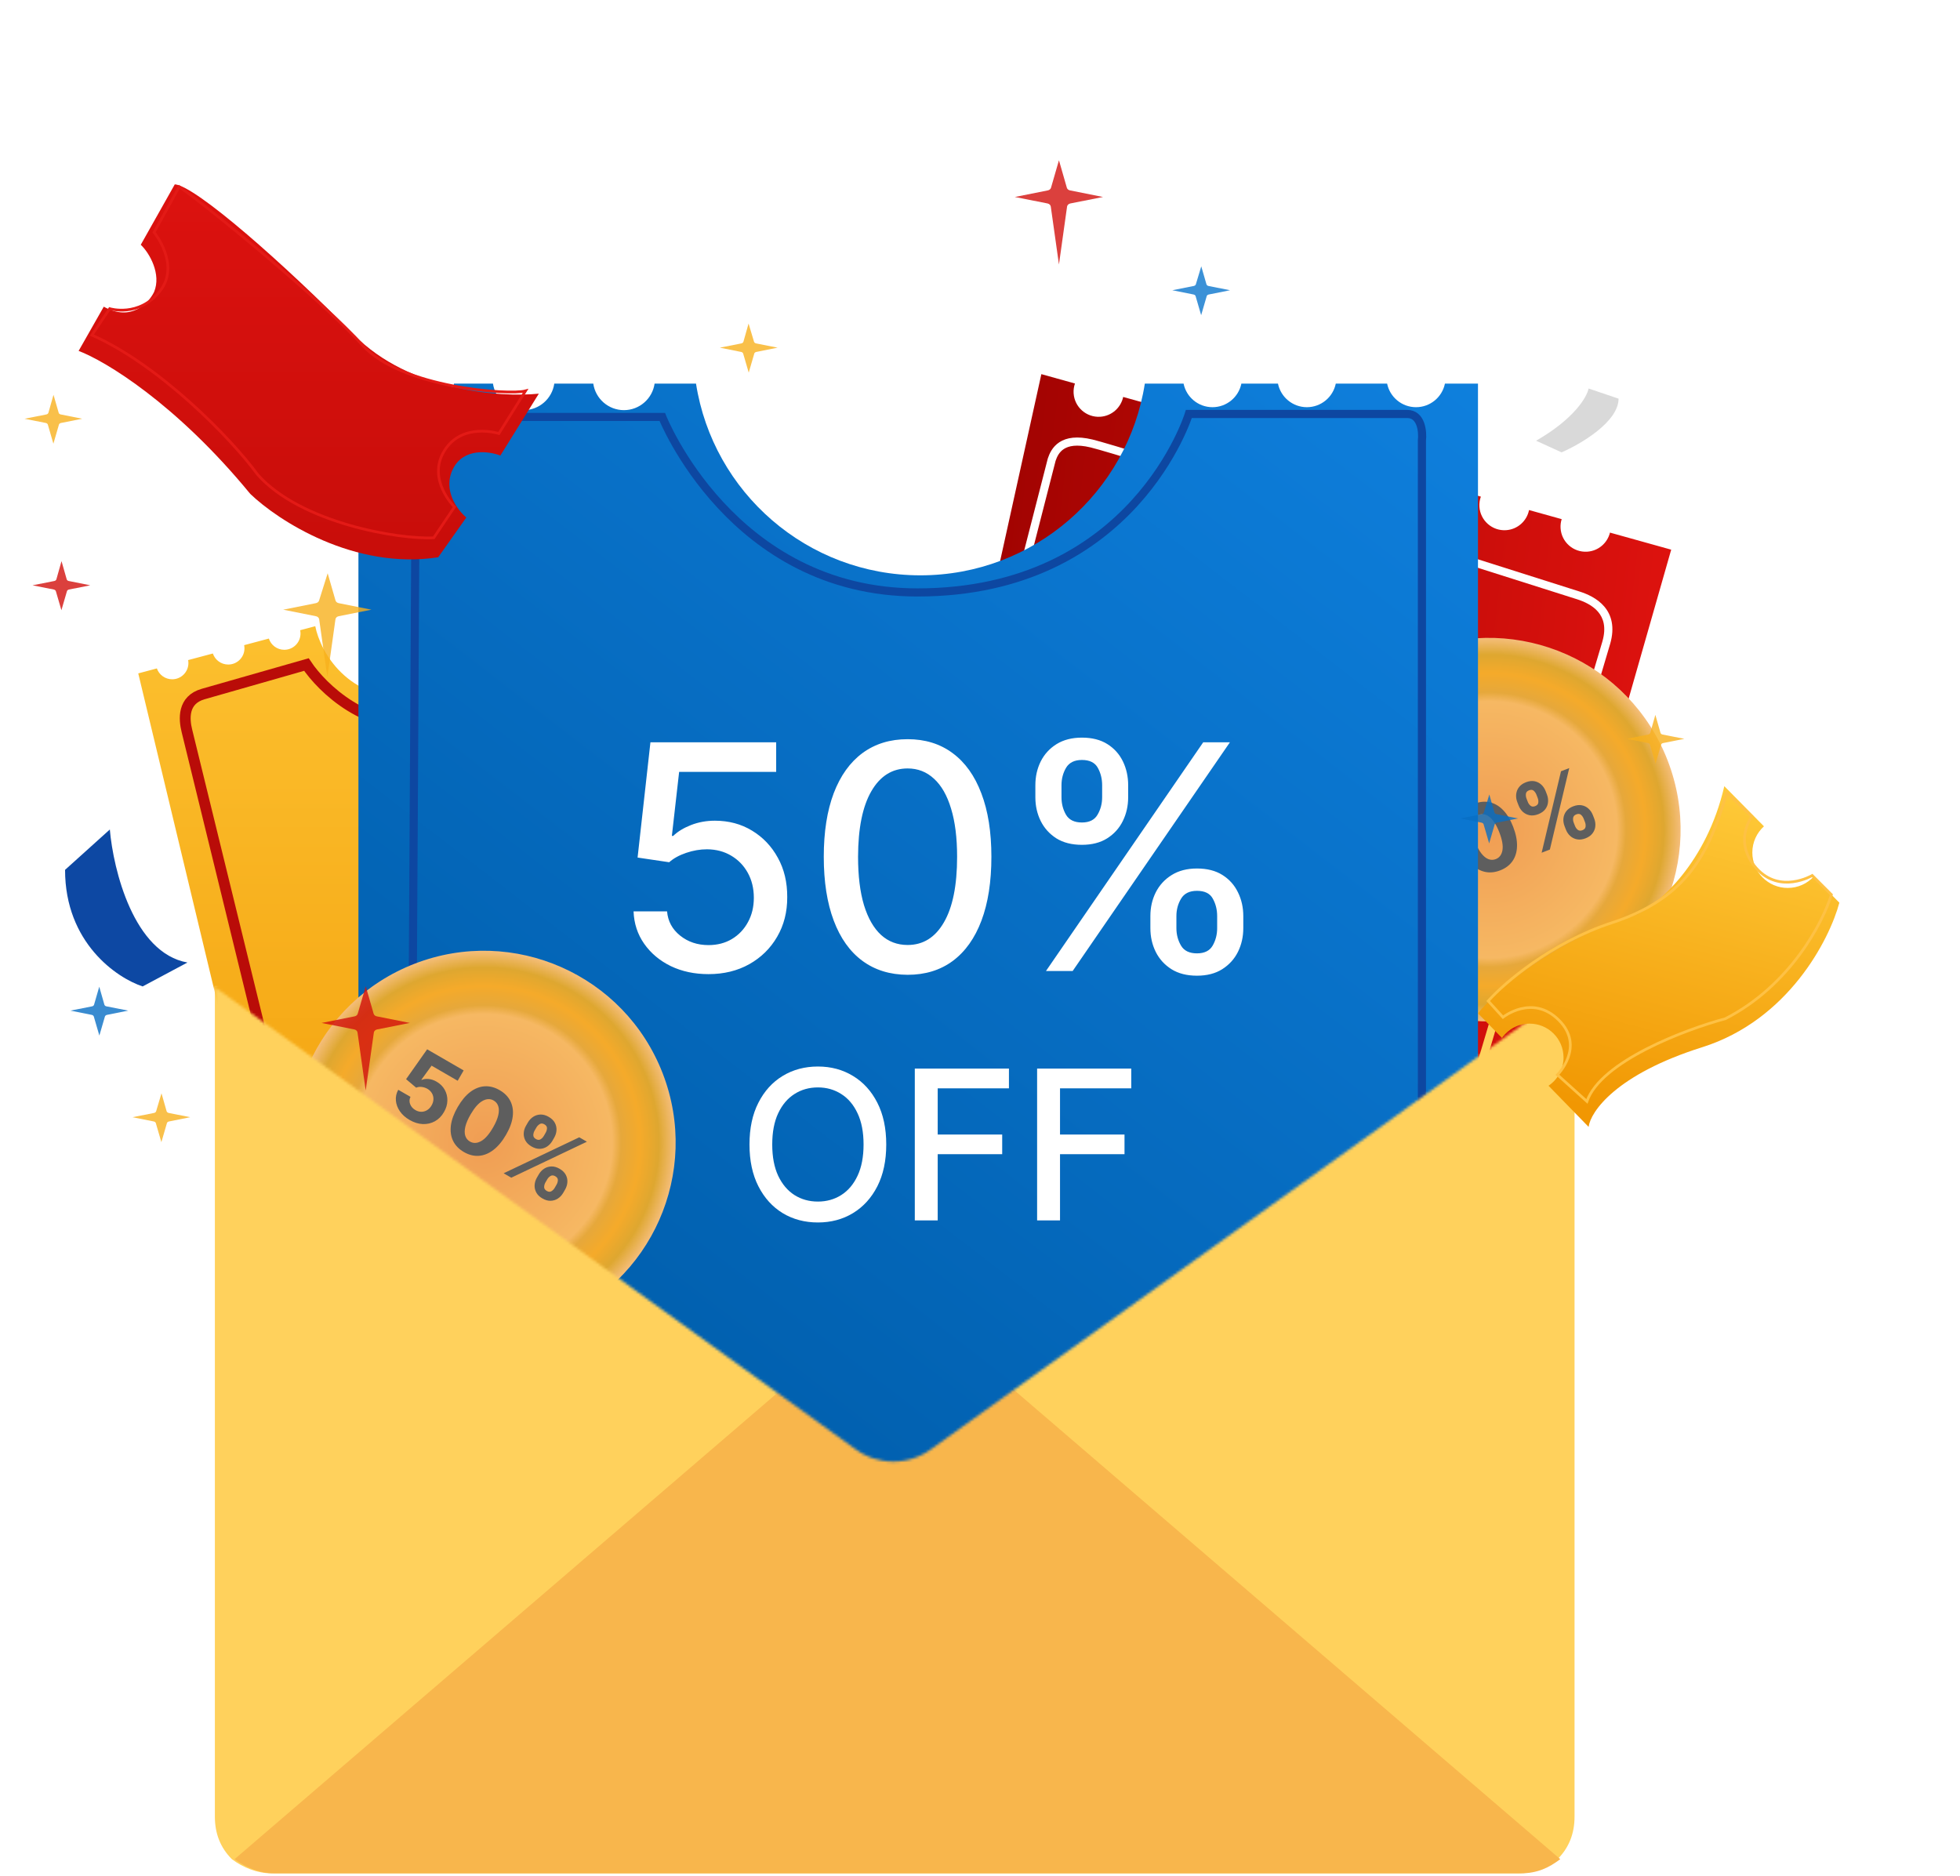 <svg width="723" height="692" viewBox="0 0 723 692" fill="none" xmlns="http://www.w3.org/2000/svg">
<path d="M580.812 670.174C580.812 676.443 578.722 681.668 574.543 685.847C570.363 688.982 566.184 691.071 559.914 691.071H100.159C94.935 691.071 89.71 688.981 85.53 685.847C81.35 681.667 79.261 676.443 79.261 670.174V364.018H580.812V670.174Z" fill="#FFD15C"/>
<path d="M575.543 685.846C571.363 688.981 567.184 691.07 560.914 691.07H101.159C95.935 691.07 90.71 688.98 86.53 685.846L331.036 475.822L575.543 685.846Z" fill="#F8B64C"/>
<mask id="mask0_1267_340" style="mask-type:alpha" maskUnits="userSpaceOnUse" x="0" y="0" width="723" height="540">
<path d="M580.812 364.169L509.759 415.369L343.62 534.488C335.261 540.757 323.767 540.757 315.408 534.488L150.314 415.369L79.261 364.169V513.654L18.5 406.154L0.5 163.999L39 52.499L269.5 1C269.5 1 437.335 -10.549 493 65.149L592 120.649L688.5 228.154L722.5 294.154L714.5 406.154L580.812 467.654V364.169Z" fill="#40596B"/>
</mask>
<g mask="url(#mask0_1267_340)">
<path fill-rule="evenodd" clip-rule="evenodd" d="M414.316 146.433C413.477 150.394 410.085 153.475 405.846 153.741C400.748 154.061 396.355 150.188 396.035 145.089C395.955 143.824 396.134 142.602 396.526 141.475L384.135 138.021L366.724 216.917L371.882 226.13L386.491 169.206L386.504 169.155L386.521 169.105C387.099 167.37 388.191 164.82 390.799 163.125C393.436 161.411 397.301 160.771 402.985 162.135C413.937 164.764 527.381 200.632 582.644 218.207C585.452 219.1 589.178 220.703 591.764 223.733C594.438 226.864 595.725 231.318 593.97 237.46L593.968 237.468L593.966 237.475L533.57 440.971L532.73 443.799L530.94 441.454L386.648 252.5L529.411 507.469L616.468 202.77L593.883 196.476C592.95 200.307 589.616 203.256 585.473 203.516C580.375 203.836 575.982 199.963 575.662 194.864C575.589 193.696 575.735 192.565 576.067 191.511L564.029 188.156C563.233 192.174 559.816 195.315 555.535 195.584C550.436 195.904 546.044 192.03 545.723 186.932C545.641 185.623 545.835 184.361 546.255 183.203L534.16 179.832C533.514 184.036 530.015 187.373 525.596 187.651C520.498 187.971 516.105 184.098 515.785 178.999C515.694 177.55 515.942 176.157 516.46 174.899L504.273 171.502C503.792 175.891 500.214 179.43 495.657 179.716C490.559 180.037 486.166 176.163 485.846 171.065C485.746 169.473 486.054 167.951 486.681 166.6L475.27 163.42C474.419 167.365 471.034 170.43 466.807 170.695C461.709 171.015 457.316 167.142 456.996 162.043C456.917 160.79 457.092 159.579 457.476 158.461L445.176 155.033C444.115 158.668 440.871 161.423 436.873 161.674C431.775 161.994 427.382 158.12 427.062 153.022C426.998 151.999 427.102 151.004 427.352 150.065L414.316 146.433ZM374.006 229.923L376.273 233.971L531.533 437.289L591.085 236.636L591.087 236.629C592.594 231.35 591.433 227.965 589.483 225.681C587.444 223.293 584.368 221.904 581.735 221.066C526.363 203.456 413.097 167.647 402.285 165.052C397.086 163.805 394.15 164.525 392.434 165.64C390.708 166.762 389.894 168.486 389.383 170.004L374.006 229.923Z" fill="url(#paint0_linear_1267_340)"/>
<circle cx="549.19" cy="306.058" r="70.734" transform="rotate(-21.135 549.19 306.058)" fill="url(#paint1_radial_1267_340)"/>
<path d="M531.613 329.272C529.974 329.906 528.397 330.169 526.881 330.062C525.373 329.952 524.039 329.513 522.88 328.744C521.721 327.975 520.862 326.912 520.302 325.556L525.171 323.674C525.581 324.573 526.255 325.169 527.195 325.463C528.135 325.757 529.1 325.713 530.089 325.331C530.877 325.026 531.506 324.583 531.974 324.002C532.447 323.411 532.733 322.736 532.831 321.979C532.934 321.211 532.827 320.417 532.51 319.598C532.187 318.763 531.726 318.097 531.125 317.601C530.532 317.102 529.858 316.794 529.102 316.677C528.347 316.561 527.569 316.653 526.77 316.953C526.075 317.222 525.454 317.626 524.907 318.166C524.369 318.703 524.013 319.289 523.841 319.924L519.069 320.849L515.353 307.894L529.868 302.283L531.454 306.387L521.078 310.398L522.763 316.583L522.902 316.529C523.092 315.78 523.534 315.05 524.227 314.338C524.92 313.626 525.788 313.068 526.832 312.665C528.262 312.112 529.667 311.955 531.047 312.194C532.428 312.434 533.67 313.015 534.773 313.939C535.873 314.855 536.714 316.076 537.295 317.601C537.921 319.198 538.1 320.764 537.831 322.298C537.567 323.821 536.904 325.197 535.842 326.425C534.785 327.642 533.375 328.591 531.613 329.272ZM553.368 321.089C551.371 321.852 549.465 322.025 547.651 321.606C545.845 321.185 544.198 320.201 542.711 318.652C541.232 317.101 539.995 315.025 538.999 312.426C537.998 309.836 537.527 307.482 537.587 305.362C537.655 303.24 538.22 301.427 539.283 299.923C540.35 298.409 541.876 297.268 543.862 296.5C545.849 295.733 547.742 295.551 549.542 295.957C551.35 296.36 552.993 297.324 554.471 298.849C555.946 300.366 557.18 302.421 558.173 305.013C559.18 307.618 559.654 309.993 559.595 312.139C559.544 314.282 558.992 316.117 557.939 317.643C556.885 319.17 555.362 320.318 553.368 321.089ZM551.759 316.927C553.119 316.401 553.94 315.298 554.223 313.616C554.506 311.934 554.115 309.727 553.049 306.994C552.353 305.193 551.588 303.766 550.754 302.711C549.928 301.654 549.062 300.953 548.156 300.61C547.259 300.265 546.358 300.266 545.453 300.616C544.101 301.139 543.28 302.233 542.992 303.899C542.703 305.566 543.076 307.749 544.111 310.449C544.816 312.273 545.586 313.725 546.422 314.806C547.262 315.876 548.136 316.586 549.044 316.937C549.95 317.28 550.855 317.277 551.759 316.927ZM577.607 306.002L577.123 304.75C576.756 303.8 576.619 302.849 576.713 301.897C576.812 300.935 577.156 300.065 577.743 299.287C578.336 298.498 579.192 297.887 580.313 297.454C581.449 297.015 582.496 296.886 583.454 297.066C584.42 297.244 585.255 297.658 585.96 298.309C586.67 298.95 587.21 299.75 587.58 300.708L588.064 301.96C588.432 302.911 588.57 303.865 588.479 304.825C588.385 305.776 588.04 306.642 587.444 307.423C586.852 308.212 585.996 308.823 584.875 309.256C583.739 309.695 582.69 309.821 581.729 309.632C580.771 309.452 579.937 309.041 579.228 308.401C578.515 307.752 577.975 306.953 577.607 306.002ZM580.497 303.446L580.981 304.698C581.193 305.247 581.525 305.714 581.976 306.099C582.434 306.482 583.015 306.537 583.719 306.265C584.422 305.993 584.809 305.568 584.878 304.99C584.956 304.41 584.886 303.837 584.668 303.273L584.184 302.021C583.965 301.457 583.639 300.979 583.203 300.588C582.768 300.196 582.187 300.141 581.46 300.422C580.764 300.691 580.376 301.121 580.293 301.713C580.211 302.304 580.279 302.882 580.497 303.446ZM560.171 297.125L559.687 295.873C559.317 294.915 559.182 293.958 559.284 293.004C559.383 292.042 559.726 291.172 560.314 290.394C560.909 289.613 561.76 289.009 562.865 288.582C564.009 288.14 565.06 288.009 566.018 288.189C566.976 288.37 567.811 288.784 568.524 289.432C569.233 290.073 569.773 290.873 570.144 291.831L570.628 293.083C570.998 294.041 571.133 294.998 571.031 295.952C570.937 296.904 570.592 297.77 569.996 298.551C569.406 299.321 568.546 299.924 567.418 300.36C566.29 300.796 565.242 300.926 564.277 300.748C563.316 300.56 562.482 300.15 561.775 299.517C561.073 298.873 560.538 298.076 560.171 297.125ZM563.084 294.56L563.568 295.812C563.786 296.376 564.119 296.847 564.567 297.225C565.023 297.599 565.591 297.655 566.271 297.392C566.982 297.118 567.372 296.691 567.442 296.113C567.519 295.533 567.449 294.96 567.231 294.396L566.747 293.144C566.529 292.58 566.202 292.102 565.767 291.711C565.331 291.319 564.746 291.266 564.012 291.55C563.324 291.815 562.944 292.247 562.873 292.843C562.801 293.439 562.872 294.011 563.084 294.56ZM568.674 314.572L575.819 284.52L578.857 283.346L571.712 313.398L568.674 314.572Z" fill="#5E5E5E"/>
<g filter="url(#filter0_d_1267_340)">
<path fill-rule="evenodd" clip-rule="evenodd" d="M104.867 227.706C108.172 227.706 110.852 225.027 110.852 221.721C110.852 221.297 110.808 220.884 110.724 220.485L116.293 219C118.106 228.25 127.937 246.532 152.748 245.661L174.512 239.676V508.464H116.293L51 236.411L57.864 234.581C58.681 236.915 60.902 238.589 63.515 238.589C66.82 238.589 69.5 235.909 69.5 232.604C69.5 232.228 69.466 231.861 69.4 231.505L78.517 229.073C79.315 231.442 81.554 233.148 84.191 233.148C87.496 233.148 90.176 230.468 90.176 227.162C90.176 226.763 90.137 226.372 90.062 225.995L99.171 223.566C99.949 225.969 102.205 227.706 104.867 227.706Z" fill="url(#paint2_linear_1267_340)"/>
<path d="M68.954 257.631L126.629 493.229L157.099 502.479V254.367C135.77 258.284 118.83 241.852 113.026 233.146L74.939 244.029C67.32 246.205 67.866 253.278 68.954 257.631Z" stroke="#B90C08" stroke-width="4"/>
<g filter="url(#filter1_d_1267_340)">
<path fill-rule="evenodd" clip-rule="evenodd" d="M511.676 125.506H492.741C491.733 130.473 487.342 134.211 482.077 134.211C476.813 134.211 472.422 130.473 471.413 125.506H457.918C456.91 130.473 452.518 134.211 447.254 134.211C441.99 134.211 437.599 130.473 436.59 125.506H422.302C416.03 165.58 381.356 196.239 339.521 196.239C297.686 196.239 263.012 165.58 256.741 125.506H241.466C240.674 131.043 235.912 135.299 230.156 135.299C224.4 135.299 219.638 131.043 218.845 125.506H204.467C203.674 131.043 198.913 135.299 193.157 135.299C187.401 135.299 182.639 131.043 181.846 125.506H167.468C166.675 131.043 161.913 135.299 156.157 135.299C150.401 135.299 145.639 131.043 144.847 125.506H132.217V509.645L323 601.654L545.193 496.042V125.506H533.005C531.996 130.473 527.605 134.211 522.34 134.211C517.076 134.211 512.685 130.473 511.676 125.506Z" fill="url(#paint3_linear_1267_340)"/>
</g>
<path d="M261.35 347.357C256.187 347.357 251.546 346.368 247.426 344.391C243.334 342.386 240.066 339.64 237.622 336.152C235.178 332.664 233.874 328.682 233.709 324.206H246.067C246.369 327.831 247.975 330.811 250.886 333.145C253.797 335.479 257.285 336.646 261.35 336.646C264.59 336.646 267.46 335.905 269.959 334.422C272.485 332.911 274.463 330.838 275.891 328.202C277.346 325.565 278.074 322.558 278.074 319.18C278.074 315.748 277.332 312.686 275.85 309.994C274.367 307.303 272.321 305.188 269.712 303.651C267.13 302.113 264.164 301.33 260.814 301.303C258.26 301.303 255.692 301.742 253.111 302.621C250.529 303.5 248.442 304.653 246.85 306.081L235.192 304.351L239.929 261.839H286.313V272.756H250.516L247.838 296.359H248.332C249.98 294.767 252.163 293.435 254.882 292.364C257.628 291.293 260.567 290.757 263.698 290.757C268.833 290.757 273.405 291.979 277.415 294.423C281.452 296.867 284.624 300.204 286.931 304.433C289.265 308.635 290.418 313.468 290.391 318.933C290.418 324.398 289.182 329.273 286.683 333.557C284.212 337.841 280.779 341.219 276.385 343.69C272.019 346.134 267.007 347.357 261.35 347.357ZM334.807 347.604C328.299 347.576 322.738 345.86 318.124 342.455C313.51 339.049 309.982 334.092 307.537 327.584C305.093 321.075 303.871 313.235 303.871 304.062C303.871 294.918 305.093 287.105 307.537 280.624C310.009 274.143 313.552 269.199 318.165 265.794C322.806 262.389 328.354 260.686 334.807 260.686C341.261 260.686 346.795 262.402 351.408 265.835C356.022 269.241 359.551 274.184 361.995 280.665C364.466 287.118 365.702 294.918 365.702 304.062C365.702 313.262 364.48 321.116 362.036 327.625C359.592 334.106 356.063 339.063 351.449 342.496C346.836 345.901 341.288 347.604 334.807 347.604ZM334.807 336.605C340.519 336.605 344.982 333.818 348.195 328.243C351.436 322.668 353.056 314.608 353.056 304.062C353.056 297.06 352.314 291.142 350.831 286.308C349.376 281.447 347.275 277.768 344.529 275.268C341.81 272.742 338.57 271.479 334.807 271.479C329.123 271.479 324.66 274.28 321.419 279.882C318.179 285.484 316.545 293.545 316.518 304.062C316.518 311.093 317.245 317.038 318.701 321.899C320.184 326.732 322.285 330.399 325.003 332.898C327.722 335.369 330.99 336.605 334.807 336.605ZM424.351 330.385V325.936C424.351 322.75 425.01 319.839 426.328 317.203C427.674 314.539 429.624 312.411 432.178 310.818C434.759 309.198 437.876 308.388 441.529 308.388C445.263 308.388 448.394 309.184 450.921 310.777C453.447 312.37 455.356 314.498 456.646 317.162C457.965 319.826 458.624 322.75 458.624 325.936V330.385C458.624 333.571 457.965 336.495 456.646 339.159C455.328 341.795 453.392 343.924 450.838 345.544C448.312 347.137 445.208 347.933 441.529 347.933C437.821 347.933 434.69 347.137 432.136 345.544C429.582 343.924 427.646 341.795 426.328 339.159C425.01 336.495 424.351 333.571 424.351 330.385ZM433.949 325.936V330.385C433.949 332.747 434.512 334.889 435.638 336.811C436.764 338.733 438.727 339.695 441.529 339.695C444.302 339.695 446.238 338.733 447.337 336.811C448.435 334.889 448.984 332.747 448.984 330.385V325.936C448.984 323.574 448.449 321.432 447.378 319.51C446.334 317.588 444.385 316.626 441.529 316.626C438.782 316.626 436.832 317.588 435.679 319.51C434.526 321.432 433.949 323.574 433.949 325.936ZM381.922 282.107V277.658C381.922 274.472 382.581 271.547 383.899 268.884C385.245 266.22 387.195 264.091 389.749 262.499C392.33 260.906 395.447 260.109 399.1 260.109C402.834 260.109 405.965 260.906 408.492 262.499C411.018 264.091 412.927 266.22 414.217 268.884C415.508 271.547 416.154 274.472 416.154 277.658V282.107C416.154 285.292 415.494 288.217 414.176 290.881C412.886 293.517 410.963 295.645 408.409 297.266C405.883 298.858 402.779 299.655 399.1 299.655C395.365 299.655 392.22 298.858 389.666 297.266C387.14 295.645 385.217 293.517 383.899 290.881C382.581 288.217 381.922 285.292 381.922 282.107ZM391.561 277.658V282.107C391.561 284.468 392.11 286.61 393.209 288.533C394.335 290.455 396.298 291.416 399.1 291.416C401.846 291.416 403.768 290.455 404.867 288.533C405.993 286.61 406.556 284.468 406.556 282.107V277.658C406.556 275.296 406.02 273.154 404.949 271.232C403.878 269.309 401.928 268.348 399.1 268.348C396.353 268.348 394.404 269.309 393.25 271.232C392.124 273.154 391.561 275.296 391.561 277.658ZM385.835 346.203L443.835 261.839H453.681L395.681 346.203H385.835ZM326.916 410.203C326.916 416.182 325.822 421.323 323.634 425.625C321.447 429.909 318.448 433.208 314.638 435.523C310.847 437.82 306.536 438.969 301.705 438.969C296.856 438.969 292.526 437.82 288.717 435.523C284.925 433.208 281.935 429.9 279.748 425.598C277.56 421.296 276.467 416.164 276.467 410.203C276.467 404.224 277.56 399.092 279.748 394.809C281.935 390.507 284.925 387.207 288.717 384.91C292.526 382.595 296.856 381.437 301.705 381.437C306.536 381.437 310.847 382.595 314.638 384.91C318.448 387.207 321.447 390.507 323.634 394.809C325.822 399.092 326.916 404.224 326.916 410.203ZM318.549 410.203C318.549 405.646 317.81 401.809 316.334 398.691C314.875 395.556 312.87 393.186 310.318 391.582C307.784 389.96 304.913 389.148 301.705 389.148C298.478 389.148 295.598 389.96 293.064 391.582C290.53 393.186 288.525 395.556 287.049 398.691C285.59 401.809 284.861 405.646 284.861 410.203C284.861 414.76 285.59 418.607 287.049 421.742C288.525 424.859 290.53 427.229 293.064 428.852C295.598 430.456 298.478 431.258 301.705 431.258C304.913 431.258 307.784 430.456 310.318 428.852C312.87 427.229 314.875 424.859 316.334 421.742C317.81 418.607 318.549 414.76 318.549 410.203ZM337.45 438.203V382.203H372.176V389.477H345.899V406.539H369.688V413.785H345.899V438.203H337.45ZM382.567 438.203V382.203H417.294V389.477H391.016V406.539H414.805V413.785H391.016V438.203H382.567Z" fill="white"/>
</g>
<path d="M158.874 153.803H244.299C244.299 153.803 269.872 218.552 338.429 218.552C418.413 218.552 438.545 152.715 438.545 152.715H519.072C524.296 152.715 524.876 159.244 524.514 162.509V539.03L321.501 604.656L151.257 539.03C151.982 413.523 153.433 161.638 153.433 158.156C153.433 154.674 157.061 153.803 158.874 153.803Z" stroke="#0D47A1" stroke-width="3"/>
<circle cx="178.48" cy="421.48" r="70.734" transform="rotate(-21.135 178.48 421.48)" fill="url(#paint4_radial_1267_340)"/>
<path d="M151.098 413.159C149.578 412.279 148.384 411.215 147.517 409.967C146.657 408.723 146.163 407.409 146.036 406.023C145.909 404.638 146.198 403.303 146.904 402.017L151.422 404.63C150.979 405.513 150.937 406.413 151.297 407.329C151.657 408.246 152.296 408.97 153.214 409.501C153.946 409.924 154.685 410.136 155.431 410.137C156.188 410.135 156.893 409.934 157.544 409.536C158.207 409.135 158.759 408.554 159.199 407.793C159.647 407.019 159.876 406.242 159.886 405.463C159.904 404.688 159.721 403.97 159.338 403.308C158.955 402.646 158.396 402.098 157.662 401.663C157.016 401.29 156.312 401.06 155.549 400.972C154.793 400.889 154.113 400.98 153.511 401.244L149.798 398.105L157.563 387.09L171.033 394.881L168.83 398.69L159.2 393.12L155.438 398.309L155.567 398.384C156.269 398.063 157.115 397.949 158.105 398.043C159.094 398.136 160.073 398.463 161.041 399.023C162.368 399.791 163.371 400.788 164.05 402.013C164.729 403.239 165.054 404.571 165.026 406.01C165.002 407.441 164.578 408.861 163.753 410.27C162.902 411.759 161.794 412.88 160.43 413.632C159.078 414.381 157.591 414.727 155.968 414.669C154.357 414.608 152.734 414.105 151.098 413.159ZM171.111 424.979C169.265 423.902 167.936 422.525 167.125 420.85C166.32 419.179 166.056 417.278 166.33 415.149C166.611 413.024 167.453 410.759 168.854 408.353C170.244 405.95 171.783 404.108 173.473 402.826C175.169 401.548 176.936 400.852 178.773 400.737C180.622 400.62 182.468 401.094 184.311 402.16C186.154 403.226 187.482 404.588 188.295 406.245C189.114 407.906 189.393 409.79 189.131 411.898C188.873 413.998 188.046 416.248 186.649 418.647C185.251 421.064 183.697 422.922 181.988 424.221C180.287 425.525 178.511 426.245 176.661 426.381C174.812 426.517 172.962 426.05 171.111 424.979ZM173.345 421.117C174.608 421.847 175.983 421.795 177.47 420.961C178.957 420.128 180.432 418.439 181.894 415.896C182.86 414.225 183.493 412.734 183.792 411.423C184.098 410.116 184.101 409.002 183.8 408.082C183.507 407.166 182.941 406.465 182.102 405.98C180.846 405.253 179.479 405.3 178 406.12C176.521 406.939 175.054 408.599 173.599 411.098C172.619 412.79 171.971 414.301 171.652 415.629C171.345 416.954 171.34 418.081 171.636 419.008C171.936 419.929 172.506 420.632 173.345 421.117ZM198.061 434.408L198.733 433.247C199.243 432.364 199.898 431.662 200.699 431.139C201.51 430.613 202.403 430.335 203.378 430.305C204.364 430.272 205.376 430.556 206.416 431.158C207.471 431.768 208.228 432.503 208.688 433.362C209.155 434.226 209.356 435.137 209.29 436.094C209.236 437.049 208.951 437.971 208.437 438.86L207.765 440.022C207.255 440.904 206.597 441.61 205.793 442.141C204.992 442.664 204.101 442.938 203.12 442.964C202.134 442.996 201.121 442.712 200.081 442.11C199.027 441.501 198.272 440.762 197.816 439.895C197.356 439.036 197.153 438.129 197.207 437.174C197.266 436.213 197.55 435.291 198.061 434.408ZM201.863 435.058L201.191 436.219C200.897 436.729 200.741 437.28 200.723 437.873C200.713 438.47 201.034 438.957 201.687 439.335C202.339 439.712 202.913 439.747 203.407 439.439C203.908 439.136 204.31 438.722 204.613 438.199L205.285 437.037C205.588 436.513 205.755 435.959 205.787 435.374C205.819 434.79 205.498 434.302 204.823 433.912C204.178 433.539 203.599 433.506 203.086 433.812C202.574 434.119 202.166 434.534 201.863 435.058ZM194.047 415.259L194.719 414.097C195.234 413.207 195.895 412.503 196.702 411.984C197.514 411.458 198.407 411.18 199.381 411.15C200.363 411.125 201.367 411.409 202.392 412.002C203.454 412.616 204.214 413.353 204.674 414.212C205.134 415.072 205.335 415.983 205.277 416.944C205.222 417.899 204.938 418.821 204.423 419.71L203.751 420.872C203.237 421.761 202.576 422.466 201.768 422.984C200.968 423.507 200.077 423.782 199.095 423.807C198.125 423.83 197.116 423.538 196.069 422.933C195.022 422.327 194.265 421.592 193.798 420.729C193.342 419.862 193.139 418.955 193.189 418.007C193.251 417.057 193.537 416.141 194.047 415.259ZM197.871 415.92L197.199 417.082C196.896 417.606 196.738 418.16 196.725 418.746C196.719 419.336 197.031 419.813 197.662 420.179C198.322 420.56 198.899 420.597 199.393 420.289C199.894 419.986 200.296 419.572 200.599 419.049L201.271 417.887C201.574 417.363 201.741 416.809 201.773 416.224C201.805 415.64 201.48 415.15 200.799 414.756C200.161 414.387 199.587 414.361 199.077 414.679C198.568 414.997 198.166 415.411 197.871 415.92ZM185.784 432.821L213.677 419.549L216.496 421.18L188.602 434.451L185.784 432.821Z" fill="#5E5E5E"/>
<g filter="url(#filter2_d_1267_340)">
<path d="M29 125.449L38.28 109.135C48.323 114.79 54.837 107.866 56.839 103.697C59.568 97.171 55.201 89.377 51.926 86.296L64.481 64C72.123 64.544 104.874 93.365 130.53 119.467C151.054 140.349 184.569 142.669 198.762 141.219L184.569 164.058C180.385 162.427 171.032 161.122 167.102 168.952C163.172 176.783 168.74 184.179 172.015 186.898L161.643 201.58C130.639 206.365 102.509 187.985 92.32 178.197C64.808 144.699 38.644 129.074 29 125.449Z" fill="url(#paint5_linear_1267_340)"/>
</g>
<path d="M40.514 306L24 320.887C24 347.795 43.083 360.771 52.625 363.896L69.139 355.073C49.322 351.545 41.799 320.887 40.514 306Z" fill="#0D48A3"/>
<path d="M40.457 113.872L33.906 123.623C58.472 134.457 85.039 161.363 95.047 175.087C110.878 192.964 147.272 199.103 160.009 198.381L167.652 187.005C167.652 187.005 157.42 177.022 163.831 166.419C170.381 155.585 184.029 159.918 184.029 159.918L193.855 144.208C187.85 145.834 148 143.125 133.806 127.415C119.613 111.705 79.216 78.118 66.114 68.908L56.834 85.702C56.834 85.702 66.66 97.62 59.018 107.371C51.31 117.204 40.457 113.872 40.457 113.872Z" stroke="#E31A16"/>
<path d="M566.633 162.587C580.792 154.451 585.438 146.351 585.991 143.318L597.053 147.065C597.053 155.629 583.041 163.836 576.035 166.869L566.633 162.587Z" fill="#D9D9D9"/>
<g opacity="0.8">
<path d="M120.868 211.475L123.762 221.515C123.831 221.755 123.979 221.974 124.188 222.148C124.397 222.322 124.66 222.445 124.948 222.503L137.007 224.912L124.948 227.322C124.632 227.383 124.347 227.523 124.131 227.724C123.915 227.924 123.779 228.176 123.742 228.443L120.747 249.813L117.733 228.443C117.695 228.176 117.559 227.924 117.343 227.724C117.127 227.523 116.842 227.383 116.527 227.322L104.468 224.912L116.527 222.503C116.814 222.445 117.077 222.322 117.286 222.148C117.496 221.974 117.643 221.755 117.712 221.515L120.868 211.475Z" fill="#F8B01D"/>
<path d="M4.248 519.438L7.142 529.562C7.21 529.8 7.358 530.017 7.567 530.189C7.777 530.361 8.04 530.48 8.327 530.533L20.386 532.959L8.508 535.352C8.193 535.412 7.908 535.553 7.692 535.753C7.476 535.954 7.34 536.206 7.302 536.473L4.308 557.843L1.293 536.473C1.256 536.206 1.12 535.954 0.904 535.753C0.688 535.553 0.403 535.412 0.087 535.352L-11.972 532.942L0.087 530.516C0.374 530.463 0.638 530.344 0.847 530.172C1.057 530.001 1.205 529.783 1.273 529.545L4.248 519.438Z" fill="#076EC4"/>
<path d="M390.623 59.125L393.538 69.266C393.604 69.502 393.749 69.718 393.955 69.889C394.161 70.061 394.42 70.181 394.703 70.237L406.883 72.663L394.824 75.056C394.508 75.122 394.224 75.266 394.009 75.469C393.793 75.672 393.657 75.925 393.618 76.194L390.623 97.564L387.609 76.194C387.569 75.925 387.433 75.672 387.218 75.469C387.003 75.266 386.718 75.122 386.403 75.056L374.344 72.663L386.503 70.237C386.789 70.182 387.052 70.062 387.261 69.891C387.47 69.72 387.618 69.503 387.689 69.266L390.623 59.125Z" fill="#D2100D"/>
<path d="M134.914 363.824L137.828 373.965C137.899 374.203 138.047 374.419 138.256 374.59C138.466 374.762 138.728 374.881 139.014 374.936L151.173 377.362L139.114 379.756C138.799 379.821 138.514 379.965 138.299 380.168C138.084 380.372 137.948 380.624 137.908 380.893L134.894 402.263L131.879 380.893C131.846 380.623 131.711 380.368 131.495 380.164C131.279 379.96 130.992 379.817 130.673 379.756L118.614 377.362L130.794 374.936C131.077 374.88 131.336 374.76 131.542 374.589C131.748 374.417 131.893 374.201 131.959 373.965L134.914 363.824Z" fill="#D2100D"/>
<path d="M59.569 403.32L61.458 409.93C61.509 410.085 61.609 410.225 61.746 410.337C61.884 410.448 62.055 410.528 62.242 410.566L70.16 412.139L62.322 413.712C62.115 413.751 61.927 413.842 61.786 413.975C61.646 414.107 61.559 414.273 61.538 414.449L59.528 421.343L57.519 414.449C57.498 414.273 57.411 414.107 57.27 413.975C57.13 413.842 56.942 413.751 56.735 413.712L48.897 412.139L56.815 410.566C57.002 410.528 57.173 410.448 57.31 410.337C57.448 410.225 57.548 410.085 57.599 409.93L59.569 403.32Z" fill="#F8B01D"/>
<path d="M610.625 263.723L612.515 270.333C612.56 270.487 612.656 270.627 612.79 270.739C612.925 270.851 613.094 270.931 613.278 270.969L621.318 272.558L613.479 274.115C613.273 274.155 613.087 274.248 612.947 274.379C612.807 274.511 612.719 274.676 612.695 274.851L610.686 281.746L608.676 274.851C608.652 274.676 608.565 274.511 608.424 274.379C608.284 274.248 608.098 274.155 607.892 274.115L600.054 272.558L607.972 270.969C608.16 270.936 608.333 270.859 608.468 270.746C608.604 270.633 608.697 270.489 608.736 270.333L610.625 263.723Z" fill="#F8B01D"/>
<path d="M549.376 293.09L551.266 299.7C551.309 299.855 551.404 299.996 551.539 300.109C551.674 300.221 551.844 300.3 552.029 300.336L559.968 301.926L552.11 303.482C551.905 303.525 551.721 303.618 551.581 303.749C551.441 303.88 551.352 304.044 551.326 304.218L549.316 311.13L547.306 304.218C547.28 304.044 547.191 303.88 547.051 303.749C546.911 303.618 546.727 303.525 546.522 303.482L538.664 301.926L546.603 300.336C546.791 300.303 546.963 300.226 547.099 300.113C547.234 300 547.327 299.856 547.367 299.7L549.376 293.09Z" fill="#076EC4"/>
<path d="M560.218 446.527L562.107 453.138C562.16 453.291 562.261 453.43 562.398 453.542C562.535 453.653 562.705 453.733 562.891 453.773L570.81 455.346L562.971 456.903C562.763 456.944 562.574 457.039 562.434 457.174C562.293 457.309 562.207 457.478 562.188 457.656L560.178 464.55L558.168 457.656C558.149 457.478 558.062 457.309 557.922 457.174C557.781 457.039 557.593 456.944 557.384 456.903L549.546 455.346L557.465 453.773C557.65 453.733 557.82 453.653 557.958 453.542C558.095 453.43 558.195 453.291 558.248 453.138L560.218 446.527Z" fill="#076EC4"/>
<path d="M22.692 207L24.602 213.694C24.641 213.85 24.734 213.994 24.869 214.107C25.005 214.22 25.177 214.297 25.365 214.33L33.284 215.919L25.446 217.476C25.24 217.516 25.054 217.609 24.913 217.74C24.773 217.872 24.685 218.037 24.662 218.212L22.652 225.107L20.642 218.212C20.611 218.039 20.52 217.878 20.381 217.747C20.242 217.617 20.061 217.522 19.858 217.476L12 215.919L20.039 214.33C20.225 214.293 20.395 214.215 20.53 214.102C20.665 213.99 20.759 213.848 20.803 213.694L22.692 207Z" fill="#D2100D"/>
<path d="M443.12 98.25L445.029 104.86C445.075 105.014 445.17 105.155 445.305 105.267C445.439 105.379 445.608 105.458 445.793 105.496L453.732 107.069L445.873 108.642C445.666 108.68 445.479 108.772 445.338 108.904C445.197 109.037 445.11 109.203 445.09 109.378L443.08 116.273L441.07 109.378C441.047 109.203 440.959 109.039 440.818 108.907C440.678 108.775 440.492 108.683 440.286 108.642L432.428 107.069L440.367 105.496C440.549 105.455 440.716 105.374 440.85 105.263C440.984 105.151 441.081 105.012 441.13 104.86L443.12 98.25Z" fill="#0A75CD"/>
<path d="M19.734 145.643L21.643 152.253C21.682 152.409 21.775 152.553 21.911 152.666C22.047 152.779 22.219 152.856 22.407 152.889L30.325 154.478L22.487 156.035C22.281 156.075 22.095 156.168 21.955 156.299C21.815 156.431 21.727 156.596 21.703 156.771L19.694 163.682L17.684 156.771C17.66 156.596 17.572 156.431 17.432 156.299C17.292 156.168 17.106 156.075 16.9 156.035L9.062 154.478L17.101 152.889C17.286 152.851 17.454 152.771 17.589 152.659C17.724 152.547 17.819 152.407 17.864 152.253L19.734 145.643Z" fill="#F8B01D"/>
<path d="M664.585 437.822L666.595 444.432C666.641 444.586 666.736 444.727 666.871 444.839C667.005 444.951 667.174 445.03 667.359 445.068L675.277 446.641L667.439 448.214C667.232 448.252 667.044 448.344 666.904 448.476C666.763 448.609 666.676 448.775 666.655 448.951L664.646 455.845L662.636 448.951C662.615 448.775 662.528 448.609 662.388 448.476C662.247 448.344 662.059 448.252 661.852 448.214L654.014 446.641L661.952 445.068C662.134 445.024 662.298 444.943 662.432 444.832C662.565 444.721 662.663 444.583 662.716 444.432L664.585 437.822Z" fill="#F8B01D"/>
<path d="M276.127 119.354L278.137 126.047C278.18 126.202 278.275 126.343 278.41 126.456C278.545 126.568 278.715 126.647 278.9 126.683L286.839 128.256L278.981 129.829C278.774 129.867 278.586 129.959 278.445 130.091C278.304 130.224 278.217 130.39 278.197 130.566L276.187 137.46L274.177 130.566C274.154 130.391 274.066 130.226 273.926 130.094C273.785 129.962 273.599 129.87 273.394 129.829L265.535 128.256L273.474 126.683C273.659 126.645 273.827 126.566 273.962 126.454C274.097 126.342 274.192 126.201 274.238 126.047L276.127 119.354Z" fill="#F8B01D"/>
<path d="M36.612 363.998L38.501 370.608C38.545 370.763 38.639 370.904 38.774 371.017C38.909 371.129 39.079 371.208 39.265 371.244L47.304 372.817L39.446 374.39C39.241 374.433 39.057 374.526 38.917 374.657C38.777 374.789 38.688 374.952 38.662 375.127L36.652 382.021L34.642 375.127C34.616 374.952 34.527 374.789 34.387 374.657C34.247 374.526 34.063 374.433 33.858 374.39L26 372.817L33.939 371.244C34.127 371.212 34.299 371.134 34.435 371.021C34.57 370.908 34.663 370.765 34.703 370.608L36.612 363.998Z" fill="#076EC4"/>
</g>
</g>
<g filter="url(#filter3_d_1267_340)">
<path fill-rule="evenodd" clip-rule="evenodd" d="M603.957 333.355C572.616 342.931 551.723 361.648 545.193 369.81L554.034 378.886C556.302 375.698 560.027 373.618 564.238 373.618C571.149 373.618 576.752 379.221 576.752 386.133C576.752 390.461 574.554 394.277 571.213 396.524L586.001 411.706C586.727 406.084 596.122 392.336 627.897 382.324C659.673 372.313 674.872 342.605 678.499 329.002L669.016 319.397C666.632 321.959 663.231 323.561 659.455 323.561C652.243 323.561 646.397 317.715 646.397 310.503C646.397 306.667 648.05 303.218 650.683 300.829L636.059 286.018C629.53 314.311 611.937 329.365 603.957 333.355Z" fill="url(#paint6_linear_1267_340)"/>
</g>
<path d="M646.218 301.187L636.982 292.473C630.462 314.258 622.856 331.142 594.606 340.401C572.005 347.808 554.765 362.731 548.97 369.266L554.403 375.257C554.403 375.257 565.268 366.543 575.047 376.346C584.827 386.15 574.504 396.498 574.504 396.498L585.37 406.301C590.585 391.487 621.589 379.796 636.439 375.802C660.343 363.602 672.476 340.219 675.555 330.052L668.492 322.972C668.492 322.972 656.54 330.052 647.848 320.249C639.155 310.446 646.218 301.187 646.218 301.187Z" stroke="#FEC144"/>
<defs>
<filter id="filter0_d_1267_340" x="11" y="97.506" width="574.193" height="556.148" filterUnits="userSpaceOnUse" color-interpolation-filters="sRGB">
<feFlood flood-opacity="0" result="BackgroundImageFix"/>
<feColorMatrix in="SourceAlpha" type="matrix" values="0 0 0 0 0 0 0 0 0 0 0 0 0 0 0 0 0 0 127 0" result="hardAlpha"/>
<feOffset dy="12"/>
<feGaussianBlur stdDeviation="20"/>
<feComposite in2="hardAlpha" operator="out"/>
<feColorMatrix type="matrix" values="0 0 0 0 0 0 0 0 0 0 0 0 0 0 0 0 0 0 0.47 0"/>
<feBlend mode="normal" in2="BackgroundImageFix" result="effect1_dropShadow_1267_340"/>
<feBlend mode="normal" in="SourceGraphic" in2="effect1_dropShadow_1267_340" result="shape"/>
</filter>
<filter id="filter1_d_1267_340" x="92.217" y="89.506" width="492.977" height="556.148" filterUnits="userSpaceOnUse" color-interpolation-filters="sRGB">
<feFlood flood-opacity="0" result="BackgroundImageFix"/>
<feColorMatrix in="SourceAlpha" type="matrix" values="0 0 0 0 0 0 0 0 0 0 0 0 0 0 0 0 0 0 127 0" result="hardAlpha"/>
<feOffset dy="4"/>
<feGaussianBlur stdDeviation="20"/>
<feComposite in2="hardAlpha" operator="out"/>
<feColorMatrix type="matrix" values="0 0 0 0 0 0 0 0 0 0 0 0 0 0 0 0 0 0 0.48 0"/>
<feBlend mode="normal" in2="BackgroundImageFix" result="effect1_dropShadow_1267_340"/>
<feBlend mode="normal" in="SourceGraphic" in2="effect1_dropShadow_1267_340" result="shape"/>
</filter>
<filter id="filter2_d_1267_340" x="17" y="56" width="193.762" height="162.361" filterUnits="userSpaceOnUse" color-interpolation-filters="sRGB">
<feFlood flood-opacity="0" result="BackgroundImageFix"/>
<feColorMatrix in="SourceAlpha" type="matrix" values="0 0 0 0 0 0 0 0 0 0 0 0 0 0 0 0 0 0 127 0" result="hardAlpha"/>
<feOffset dy="4"/>
<feGaussianBlur stdDeviation="6"/>
<feComposite in2="hardAlpha" operator="out"/>
<feColorMatrix type="matrix" values="0 0 0 0 0 0 0 0 0 0 0 0 0 0 0 0 0 0 0.26 0"/>
<feBlend mode="normal" in2="BackgroundImageFix" result="effect1_dropShadow_1267_340"/>
<feBlend mode="normal" in="SourceGraphic" in2="effect1_dropShadow_1267_340" result="shape"/>
</filter>
<filter id="filter3_d_1267_340" x="541.193" y="286.018" width="141.306" height="133.689" filterUnits="userSpaceOnUse" color-interpolation-filters="sRGB">
<feFlood flood-opacity="0" result="BackgroundImageFix"/>
<feColorMatrix in="SourceAlpha" type="matrix" values="0 0 0 0 0 0 0 0 0 0 0 0 0 0 0 0 0 0 127 0" result="hardAlpha"/>
<feOffset dy="4"/>
<feGaussianBlur stdDeviation="2"/>
<feComposite in2="hardAlpha" operator="out"/>
<feColorMatrix type="matrix" values="0 0 0 0 0 0 0 0 0 0 0 0 0 0 0 0 0 0 0.18 0"/>
<feBlend mode="normal" in2="BackgroundImageFix" result="effect1_dropShadow_1267_340"/>
<feBlend mode="normal" in="SourceGraphic" in2="effect1_dropShadow_1267_340" result="shape"/>
</filter>
<linearGradient id="paint0_linear_1267_340" x1="366.724" y1="186.447" x2="627.35" y2="215.829" gradientUnits="userSpaceOnUse">
<stop stop-color="#A10301"/>
<stop offset="1" stop-color="#E0130F"/>
</linearGradient>
<radialGradient id="paint1_radial_1267_340" cx="0" cy="0" r="1" gradientUnits="userSpaceOnUse" gradientTransform="translate(549.19 306.058) rotate(-56.781) scale(73.495)">
<stop stop-color="#F09D53"/>
<stop offset="0.644" stop-color="#F6B863"/>
<stop offset="0.689" stop-color="#E6A83B"/>
<stop offset="0.743" stop-color="#EEA931"/>
<stop offset="0.785" stop-color="#F5AA2A"/>
<stop offset="0.878" stop-color="#DEA730"/>
<stop offset="1" stop-color="#FFC89C"/>
</radialGradient>
<linearGradient id="paint2_linear_1267_340" x1="112.756" y1="219" x2="112.756" y2="508.464" gradientUnits="userSpaceOnUse">
<stop stop-color="#FCC02F"/>
<stop offset="1" stop-color="#F19702"/>
</linearGradient>
<linearGradient id="paint3_linear_1267_340" x1="502.209" y1="77.147" x2="193.532" y2="476.694" gradientUnits="userSpaceOnUse">
<stop stop-color="#0F80DE"/>
<stop offset="1" stop-color="#005EAC"/>
</linearGradient>
<radialGradient id="paint4_radial_1267_340" cx="0" cy="0" r="1" gradientUnits="userSpaceOnUse" gradientTransform="translate(178.48 421.48) rotate(-56.781) scale(73.495)">
<stop stop-color="#F09D53"/>
<stop offset="0.644" stop-color="#F6B863"/>
<stop offset="0.689" stop-color="#E6A83B"/>
<stop offset="0.743" stop-color="#EEA931"/>
<stop offset="0.785" stop-color="#F5AA2A"/>
<stop offset="0.878" stop-color="#DEA730"/>
<stop offset="1" stop-color="#FFC89C"/>
</radialGradient>
<linearGradient id="paint5_linear_1267_340" x1="113.881" y1="64" x2="113.881" y2="202.361" gradientUnits="userSpaceOnUse">
<stop stop-color="#DC120F"/>
<stop offset="1" stop-color="#C80D0A"/>
</linearGradient>
<linearGradient id="paint6_linear_1267_340" x1="645.853" y1="280.577" x2="611.846" y2="411.706" gradientUnits="userSpaceOnUse">
<stop stop-color="#FFCD3C"/>
<stop offset="1" stop-color="#F19702"/>
</linearGradient>
</defs>
</svg>

